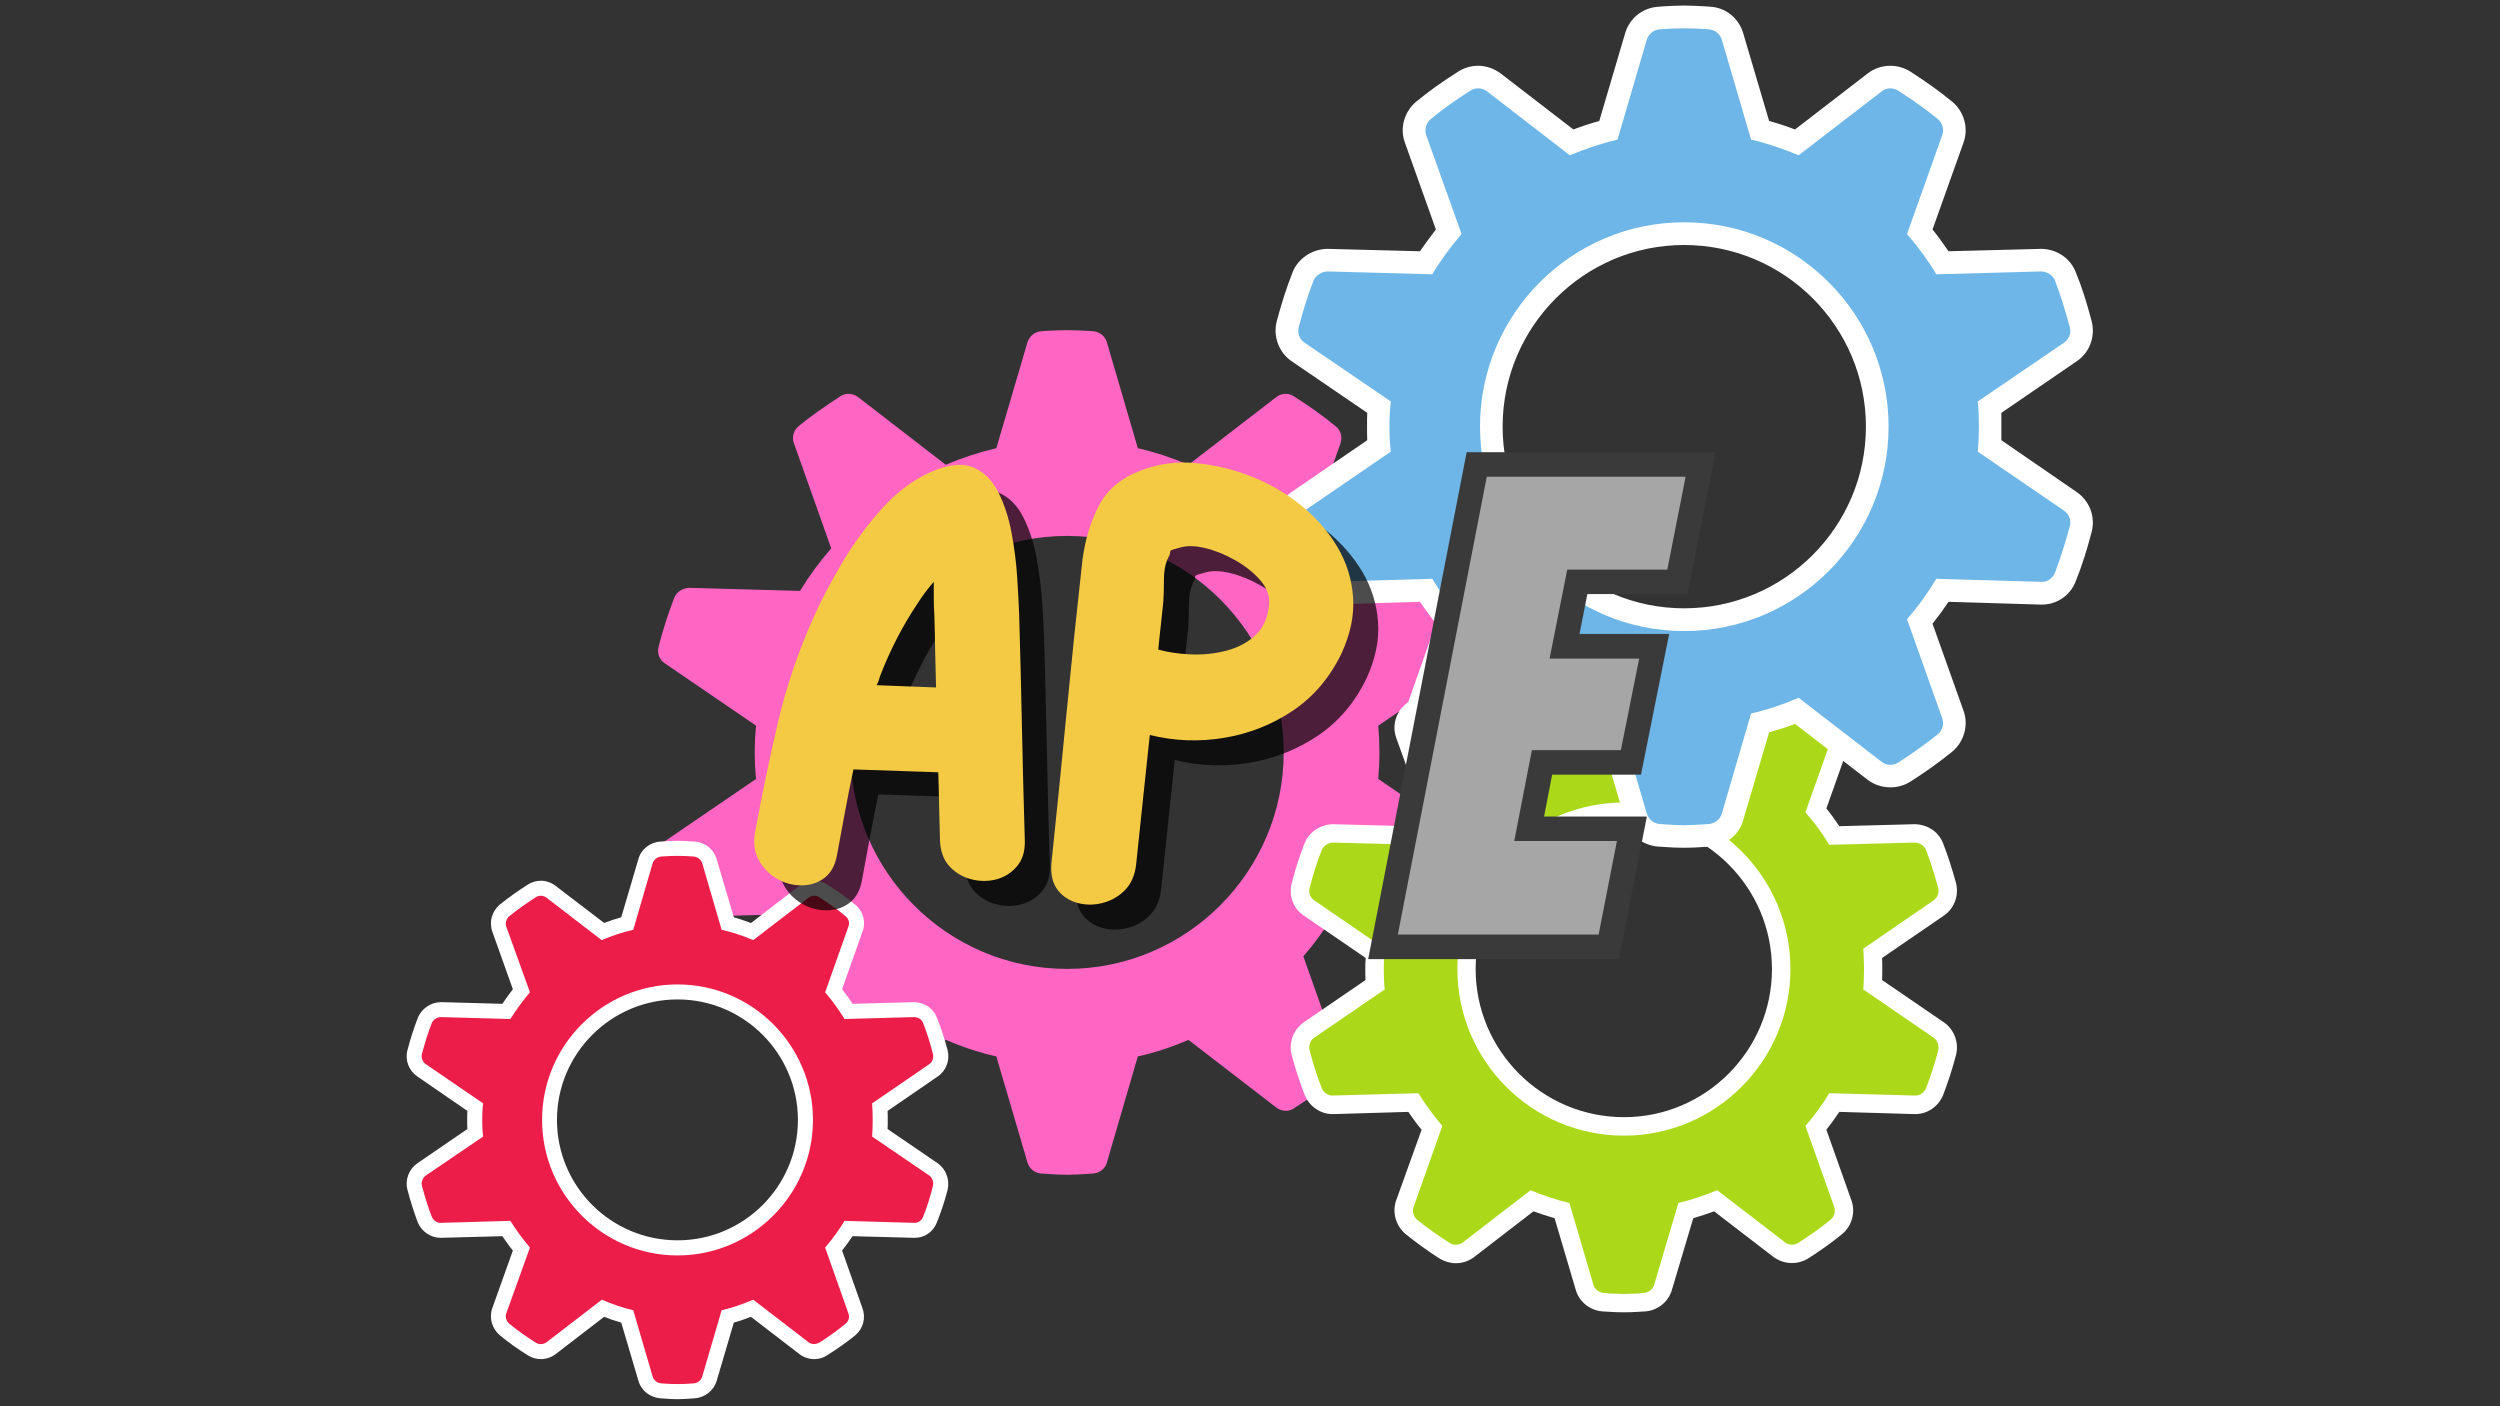 <svg xmlns="http://www.w3.org/2000/svg" xmlns:xlink="http://www.w3.org/1999/xlink" width="800" zoomAndPan="magnify" viewBox="0 0 600 337.5" height="450" preserveAspectRatio="xMidYMid meet" version="1.0"><rect x="0" y="0" width="600" height="337.5" fill="#333333" stroke="none"/><defs><g/><clipPath id="f95e442ccf"><path d="M 306 1.316 L 502.273 1.316 L 502.273 204 L 306 204 Z M 306 1.316 " clip-rule="nonzero"/></clipPath><clipPath id="c528566c71"><path d="M 97.598 201 L 228 201 L 228 335.805 L 97.598 335.805 Z M 97.598 201 " clip-rule="nonzero"/></clipPath></defs><path fill="#ff66c4" d="M 256.109 232.539 C 227.434 232.539 204.141 209.215 204.141 180.543 C 204.141 151.898 227.434 128.621 256.109 128.621 C 284.766 128.621 308.09 151.898 308.09 180.543 C 308.09 209.215 284.766 232.539 256.109 232.539 Z M 330.781 186.941 C 330.965 184.84 331.059 182.723 331.059 180.543 C 331.059 178.422 330.965 176.305 330.781 174.172 L 352.699 159.164 C 353.965 158.344 354.523 156.723 354.152 155.238 C 353.055 150.988 351.77 147.109 350.363 143.414 C 349.809 141.945 348.496 141.172 346.887 141.078 L 320.238 141.82 C 318.043 138.281 315.586 134.836 312.805 131.605 L 321.738 106.363 C 322.203 104.957 321.832 103.332 320.594 102.328 C 317.719 99.98 314.582 97.676 310.516 95.109 C 309.234 94.246 307.547 94.352 306.312 95.297 L 285.23 111.543 C 281.211 109.84 277.145 108.496 273.078 107.57 L 265.645 82.113 C 265.227 80.676 263.867 79.594 262.352 79.5 L 261.117 79.406 C 257.793 79.191 254.406 79.191 251.07 79.406 L 249.895 79.5 C 248.332 79.594 247.066 80.676 246.602 82.113 L 239.121 107.57 C 235.102 108.496 230.992 109.84 226.973 111.543 L 205.934 95.297 C 204.699 94.352 202.969 94.246 201.684 95.109 C 197.711 97.676 194.465 99.98 191.605 102.328 C 190.461 103.332 190 104.957 190.539 106.363 L 199.488 131.605 C 196.66 134.836 194.156 138.281 192.008 141.82 L 165.391 141.078 C 164.016 141.125 162.422 141.945 161.836 143.414 C 160.414 147.109 159.133 150.988 158.051 155.238 C 157.68 156.723 158.234 158.344 159.504 159.164 L 181.465 174.172 C 181.234 176.305 181.141 178.422 181.141 180.543 C 181.141 182.723 181.234 184.84 181.465 186.941 L 159.504 201.934 C 158.234 202.844 157.68 204.391 158.051 205.906 C 159.133 210.156 160.414 214.004 161.836 217.699 C 162.422 219.137 164.016 220.188 165.391 220.051 L 192.008 219.324 C 194.156 222.848 196.66 226.293 199.488 229.523 L 190.539 254.75 C 190 256.188 190.461 257.812 191.605 258.816 C 194.574 261.164 197.852 263.547 201.684 266.02 C 203.059 266.852 204.699 266.777 205.934 265.816 L 226.973 249.57 C 231.035 251.305 235.102 252.648 239.121 253.543 L 246.602 279.031 C 247.066 280.516 248.332 281.535 249.895 281.645 L 251.531 281.754 C 253.031 281.863 254.547 281.938 256.109 281.938 C 257.652 281.938 259.199 281.863 260.762 281.754 L 262.352 281.645 C 263.867 281.535 265.227 280.516 265.645 279.031 L 273.078 253.543 C 277.145 252.648 281.211 251.305 285.23 249.57 L 306.312 265.816 C 307.547 266.762 309.234 266.852 310.516 266.02 C 314.395 263.547 317.719 261.164 320.594 258.816 C 321.832 257.812 322.203 256.188 321.738 254.75 L 312.805 229.523 C 315.586 226.293 318.09 222.848 320.238 219.324 L 346.887 220.051 C 348.496 220.141 349.809 219.137 350.363 217.699 C 351.816 214.004 353.055 210.156 354.152 205.906 C 354.523 204.391 353.965 202.844 352.699 201.934 L 330.781 186.941 " fill-opacity="1" fill-rule="nonzero"/><path fill="#ffffff" d="M 389.766 197.051 C 370.133 197.051 354.152 212.938 354.152 232.57 C 354.152 252.199 370.133 268.121 389.766 268.121 C 409.301 268.121 425.27 252.199 425.27 232.57 C 425.27 212.938 409.301 197.051 389.766 197.051 Z M 389.766 314.953 C 388.387 314.953 387.012 314.895 385.93 314.816 L 384.648 314.738 C 381.586 314.523 378.992 312.449 378.172 309.531 L 373.102 292.371 C 371.418 291.879 369.762 291.336 368.031 290.719 L 353.844 301.645 C 352.605 302.605 351.043 303.176 349.406 303.176 C 348.031 303.176 346.672 302.742 345.48 302.047 C 342.512 300.133 339.871 298.215 337.352 296.176 C 334.984 294.211 334.074 290.949 335.078 288.09 L 341.184 271.133 C 340.008 269.742 339.004 268.305 338 266.852 L 320.191 267.379 C 320.008 267.379 319.914 267.379 319.73 267.379 C 316.898 267.379 314.164 265.477 313.113 262.742 C 311.969 259.773 310.918 256.637 310.008 253.203 C 309.234 250.238 310.422 247.129 312.883 245.367 L 327.719 235.211 C 327.672 234.363 327.672 233.449 327.672 232.57 C 327.672 231.688 327.672 230.809 327.766 229.91 L 312.973 219.785 C 310.422 218.117 309.234 214.996 310.008 212.027 C 310.918 208.488 311.922 205.352 313.113 202.352 C 314.117 199.77 316.809 197.945 319.73 197.809 C 319.82 197.809 320.008 197.809 320.008 197.809 L 338 198.285 C 339.004 196.848 340.086 195.379 341.184 194.035 L 335.078 177.031 C 334.074 174.172 334.984 170.941 337.352 168.996 C 339.73 167.031 342.281 165.16 345.48 163.137 C 346.672 162.379 348.031 161.992 349.406 161.992 C 351.043 161.992 352.605 162.52 353.844 163.523 L 368.031 174.453 C 369.762 173.785 371.449 173.246 373.102 172.766 L 378.172 155.625 C 379.023 152.672 381.633 150.617 384.648 150.445 L 385.512 150.371 C 386.938 150.262 388.297 150.23 389.766 150.23 C 391.125 150.23 392.594 150.262 393.969 150.371 L 394.82 150.445 C 397.848 150.617 400.445 152.672 401.266 155.625 L 406.379 172.781 C 408.02 173.246 409.703 173.785 411.387 174.453 L 425.641 163.477 C 426.828 162.52 428.422 161.992 430.031 161.992 C 431.438 161.992 432.812 162.379 433.941 163.137 C 437.234 165.207 439.781 167.062 442.164 168.996 C 444.449 170.941 445.41 174.172 444.359 177.031 L 438.328 194.035 C 439.426 195.379 440.477 196.848 441.438 198.285 C 441.438 198.285 459.461 197.809 459.508 197.809 C 459.598 197.809 459.645 197.809 459.691 197.809 C 462.75 197.945 465.301 199.691 466.352 202.414 C 467.496 205.352 468.5 208.488 469.461 211.98 C 470.188 214.996 468.996 218.117 466.445 219.801 L 451.699 229.91 C 451.746 230.809 451.746 231.688 451.746 232.57 C 451.746 233.449 451.746 234.363 451.699 235.211 L 466.539 245.367 C 468.996 247.082 470.188 250.191 469.461 253.129 C 468.547 256.668 467.496 259.82 466.352 262.789 C 465.258 265.539 462.613 267.379 459.691 267.379 C 459.598 267.379 459.43 267.379 459.32 267.379 L 441.438 266.852 C 440.477 268.305 439.426 269.742 438.328 271.133 L 444.359 288.137 C 445.363 290.949 444.449 294.211 442.164 296.129 C 439.754 298.137 437.047 300.039 433.941 302.047 C 432.812 302.742 431.484 303.129 430.031 303.129 C 428.469 303.129 426.922 302.605 425.641 301.676 L 411.387 290.719 C 409.75 291.336 408.02 291.879 406.379 292.371 L 401.266 309.547 C 400.445 312.406 397.895 314.523 394.82 314.738 L 393.504 314.816 C 392.406 314.895 391.078 314.953 389.766 314.953 " fill-opacity="1" fill-rule="nonzero"/><path fill="#abd91a" d="M 389.766 272.555 C 367.66 272.555 349.777 254.625 349.777 232.57 C 349.777 210.512 367.66 192.598 389.766 192.598 C 411.758 192.598 429.703 210.512 429.703 232.57 C 429.703 254.625 411.758 272.555 389.766 272.555 Z M 447.188 237.469 C 447.281 235.848 447.371 234.223 447.371 232.57 C 447.371 230.914 447.281 229.293 447.188 227.684 L 464.035 216.109 C 464.992 215.473 465.441 214.254 465.18 213.125 C 464.25 209.816 463.34 206.848 462.258 204.004 C 461.793 202.891 460.742 202.273 459.508 202.211 L 439.012 202.754 C 437.418 200.047 435.453 197.422 433.305 194.945 L 440.199 175.535 C 440.57 174.406 440.246 173.184 439.289 172.379 C 437.141 170.617 434.684 168.84 431.574 166.848 C 430.57 166.211 429.289 166.273 428.375 166.984 L 412.129 179.477 C 409.023 178.176 405.918 177.141 402.809 176.461 L 397.012 156.848 C 396.703 155.719 395.699 154.914 394.508 154.867 L 393.598 154.773 C 391.031 154.621 388.387 154.621 385.84 154.773 L 384.926 154.867 C 383.734 154.914 382.73 155.719 382.406 156.848 L 376.656 176.461 C 373.551 177.141 370.414 178.176 367.305 179.477 L 351.137 166.984 C 350.133 166.273 348.852 166.211 347.891 166.848 C 344.801 168.84 342.328 170.617 340.133 172.379 C 339.234 173.184 338.863 174.406 339.281 175.535 L 346.16 194.945 C 344.012 197.422 342.094 200.047 340.41 202.754 L 319.914 202.211 C 318.91 202.258 317.641 202.891 317.227 204.004 C 316.082 206.848 315.168 209.816 314.305 213.125 C 314.023 214.254 314.441 215.473 315.449 216.109 L 332.328 227.684 C 332.156 229.293 332.109 230.914 332.109 232.57 C 332.109 234.223 332.156 235.848 332.328 237.469 L 315.449 249.016 C 314.441 249.711 314.023 250.918 314.305 252.062 C 315.168 255.336 316.082 258.305 317.227 261.164 C 317.641 262.262 318.91 263.051 319.914 262.926 L 340.41 262.371 C 342.094 265.09 344.012 267.719 346.16 270.223 L 339.281 289.621 C 338.863 290.766 339.234 292 340.133 292.758 C 342.375 294.582 344.938 296.406 347.891 298.293 C 348.852 298.941 350.133 298.895 351.137 298.137 L 367.336 285.648 C 370.441 286.945 373.551 287.996 376.656 288.711 L 382.406 308.324 C 382.73 309.406 383.734 310.242 384.926 310.301 L 386.195 310.426 C 387.383 310.441 388.527 310.551 389.766 310.551 C 390.895 310.551 392.129 310.441 393.227 310.426 L 394.508 310.301 C 395.699 310.242 396.703 309.406 397.012 308.324 L 402.809 288.711 C 405.871 287.996 409.023 286.945 412.129 285.648 L 428.375 298.137 C 429.289 298.863 430.57 298.941 431.574 298.293 C 434.543 296.406 437.094 294.582 439.289 292.758 C 440.246 292 440.57 290.766 440.199 289.621 L 433.305 270.223 C 435.453 267.719 437.418 265.09 439.012 262.371 L 459.508 262.926 C 460.742 263.004 461.793 262.262 462.258 261.164 C 463.34 258.305 464.344 255.336 465.18 252.062 C 465.441 250.918 464.992 249.711 464.035 249.016 L 447.188 237.469 " fill-opacity="1" fill-rule="nonzero"/><g clip-path="url(#f95e442ccf)"><path fill="#ffffff" d="M 404.188 58.801 C 380.18 58.801 360.629 78.355 360.629 102.391 C 360.629 126.426 380.18 145.996 404.188 145.996 C 428.281 145.996 447.82 126.426 447.82 102.391 C 447.82 78.355 428.281 58.801 404.188 58.801 Z M 404.188 203.465 C 402.547 203.465 400.941 203.387 399.531 203.277 L 398.066 203.188 C 394.23 202.938 391.031 200.387 390.027 196.801 L 383.828 175.75 C 381.773 175.18 379.719 174.527 377.613 173.727 L 360.18 187.141 C 358.711 188.301 356.703 189.012 354.738 189.012 C 353.055 189.012 351.371 188.516 349.961 187.605 C 346.301 185.27 343.008 182.938 339.914 180.418 C 337.039 178.023 335.898 174.035 337.258 170.523 L 344.613 149.688 C 343.285 147.957 342.02 146.242 340.781 144.434 L 318.91 145.098 C 318.723 145.098 318.555 145.098 318.367 145.098 C 314.891 145.098 311.52 142.75 310.238 139.395 C 308.77 135.746 307.547 131.914 306.406 127.633 C 305.492 124.062 306.914 120.227 309.961 118.094 L 328.137 105.652 C 328.09 104.617 328.09 103.488 328.09 102.391 C 328.09 101.309 328.09 100.227 328.137 99.082 L 310.008 86.703 C 306.961 84.633 305.492 80.797 306.406 77.148 C 307.547 72.867 308.77 68.988 310.238 65.309 C 311.477 62.156 314.723 59.867 318.367 59.73 C 318.461 59.73 318.723 59.73 318.723 59.73 L 340.781 60.301 C 342.02 58.555 343.285 56.793 344.613 55.078 L 337.164 34.195 C 335.898 30.734 337.039 26.762 339.914 24.379 C 342.836 21.969 346.02 19.68 349.961 17.191 C 351.371 16.281 353.055 15.785 354.738 15.785 C 356.703 15.785 358.633 16.48 360.18 17.641 L 377.613 31.074 C 379.719 30.27 381.82 29.59 383.828 29.031 L 390.027 7.996 C 391.078 4.363 394.277 1.812 398.066 1.613 L 399.07 1.535 C 400.707 1.441 402.5 1.332 404.188 1.332 C 405.918 1.332 407.648 1.441 409.395 1.535 L 410.492 1.613 C 414.141 1.812 417.324 4.363 418.375 7.996 L 424.59 29.031 C 426.645 29.605 428.746 30.27 430.801 31.074 L 448.285 17.594 C 449.738 16.48 451.652 15.785 453.664 15.785 C 455.395 15.785 457.047 16.281 458.5 17.191 C 462.473 19.742 465.625 22.031 468.5 24.379 C 471.375 26.762 472.52 30.734 471.238 34.242 L 463.805 55.078 C 465.18 56.793 466.445 58.523 467.637 60.301 C 467.637 60.301 489.816 59.73 489.863 59.73 C 489.91 59.73 490.004 59.73 490.094 59.73 C 493.789 59.867 496.941 62.047 498.211 65.402 C 499.68 68.941 500.867 72.789 502.012 77.148 C 502.926 80.797 501.504 84.633 498.41 86.703 L 480.328 99.082 C 480.328 100.227 480.328 101.309 480.328 102.391 C 480.328 103.488 480.328 104.617 480.328 105.652 L 498.41 118.094 C 501.504 120.227 502.926 124.016 502.012 127.617 C 500.867 131.961 499.68 135.793 498.18 139.488 C 496.895 142.887 493.664 145.098 490.094 145.098 C 489.91 145.098 489.816 145.098 489.648 145.098 L 467.637 144.434 C 466.445 146.242 465.18 147.957 463.805 149.688 L 471.238 170.555 C 472.52 174.035 471.375 178.023 468.547 180.387 C 465.535 182.828 462.289 185.18 458.469 187.605 C 457.094 188.484 455.395 188.965 453.711 188.965 C 451.746 188.965 449.828 188.348 448.285 187.188 L 430.801 173.727 C 428.746 174.527 426.645 175.18 424.59 175.75 L 418.375 196.801 C 417.418 200.355 414.188 202.938 410.492 203.188 L 408.84 203.277 C 407.461 203.387 405.871 203.465 404.188 203.465 " fill-opacity="1" fill-rule="nonzero"/></g><path fill="#6db6e7" d="M 404.188 151.453 C 377.168 151.453 355.203 129.441 355.203 102.391 C 355.203 75.355 377.168 53.348 404.188 53.348 C 431.297 53.348 453.262 75.355 453.262 102.391 C 453.262 129.441 431.297 151.453 404.188 151.453 Z M 474.668 108.402 C 474.855 106.395 474.934 104.402 474.934 102.391 C 474.934 100.367 474.855 98.355 474.668 96.348 L 495.398 82.219 C 496.57 81.402 497.129 79.918 496.758 78.527 C 495.66 74.461 494.516 70.812 493.203 67.32 C 492.598 65.973 491.379 65.219 489.863 65.141 L 464.715 65.836 C 462.707 62.449 460.324 59.234 457.684 56.176 L 466.137 32.418 C 466.633 31.027 466.184 29.512 465.086 28.586 C 462.352 26.359 459.367 24.195 455.551 21.754 C 454.312 20.965 452.703 21.027 451.621 21.922 L 431.668 37.27 C 427.883 35.68 424.094 34.395 420.262 33.516 L 413.227 9.496 C 412.809 8.133 411.574 7.129 410.074 7.039 L 409.023 6.961 C 405.824 6.742 402.547 6.742 399.441 6.961 L 398.344 7.039 C 396.891 7.129 395.699 8.133 395.234 9.496 L 388.203 33.516 C 384.371 34.395 380.535 35.68 376.75 37.27 L 356.887 21.922 C 355.695 21.027 354.105 20.965 352.883 21.754 C 349.035 24.195 346.066 26.359 343.379 28.586 C 342.281 29.512 341.832 31.027 342.281 32.418 L 350.781 56.176 C 348.125 59.234 345.758 62.449 343.75 65.836 L 318.555 65.141 C 317.363 65.219 315.805 65.973 315.262 67.32 C 313.887 70.812 312.758 74.461 311.691 78.527 C 311.336 79.918 311.875 81.402 313.066 82.219 L 333.793 96.348 C 333.562 98.355 333.469 100.367 333.469 102.391 C 333.469 104.402 333.562 106.395 333.793 108.402 L 313.066 122.578 C 311.875 123.398 311.336 124.883 311.691 126.273 C 312.758 130.305 313.887 133.969 315.262 137.434 C 315.805 138.777 317.363 139.781 318.555 139.641 L 343.75 138.914 C 345.758 142.285 348.125 145.562 350.781 148.621 L 342.281 172.379 C 341.832 173.77 342.281 175.27 343.379 176.215 C 346.113 178.453 349.219 180.68 352.883 183.031 C 354.152 183.789 355.695 183.758 356.887 182.859 L 376.797 167.465 C 380.535 169.117 384.371 170.387 388.203 171.234 L 395.234 195.289 C 395.699 196.68 396.891 197.668 398.344 197.762 L 399.887 197.867 C 401.312 197.945 402.762 198.055 404.188 198.055 C 405.637 198.055 407.105 197.945 408.574 197.867 L 410.074 197.762 C 411.543 197.668 412.809 196.68 413.227 195.289 L 420.262 171.234 C 424.031 170.387 427.883 169.117 431.668 167.465 L 451.621 182.859 C 452.75 183.727 454.312 183.789 455.551 183.031 C 459.195 180.68 462.289 178.453 465.086 176.215 C 466.184 175.27 466.633 173.77 466.137 172.379 L 457.684 148.621 C 460.324 145.562 462.707 142.285 464.715 138.914 L 489.863 139.641 C 491.379 139.766 492.598 138.777 493.203 137.434 C 494.516 133.969 495.66 130.305 496.758 126.273 C 497.129 124.883 496.57 123.398 495.398 122.578 L 474.668 108.402 " fill-opacity="1" fill-rule="nonzero"/><g clip-path="url(#c528566c71)"><path fill="#ffffff" d="M 162.609 239.863 C 146.641 239.863 133.672 252.863 133.672 268.785 C 133.672 284.723 146.641 297.676 162.609 297.676 C 178.547 297.676 191.5 284.723 191.5 268.785 C 191.5 252.863 178.547 239.863 162.609 239.863 Z M 162.609 335.805 C 161.512 335.805 160.414 335.73 159.504 335.668 L 158.496 335.59 C 156.039 335.418 153.844 333.719 153.211 331.355 L 149.102 317.43 C 147.723 317.043 146.316 316.578 144.988 316.035 L 133.395 324.957 C 132.391 325.727 131.109 326.191 129.793 326.191 C 128.695 326.191 127.598 325.867 126.641 325.25 C 124.168 323.719 122.035 322.172 119.98 320.488 C 118.062 318.867 117.32 316.285 118.156 313.934 L 123.086 300.133 C 122.16 299.004 121.34 297.812 120.566 296.684 L 106.004 297.07 C 105.914 297.07 105.82 297.07 105.68 297.07 C 103.363 297.07 101.168 295.555 100.254 293.348 C 99.344 290.918 98.523 288.34 97.781 285.523 C 97.148 283.145 98.152 280.609 100.164 279.188 L 112.172 270.965 C 112.125 270.223 112.125 269.512 112.125 268.785 C 112.125 268.059 112.125 267.332 112.172 266.621 L 100.164 258.352 C 98.152 256.992 97.148 254.473 97.781 252.062 C 98.523 249.23 99.344 246.652 100.301 244.223 C 101.168 242.121 103.316 240.59 105.68 240.516 C 105.727 240.516 105.914 240.516 105.961 240.516 L 120.566 240.918 C 121.34 239.711 122.203 238.566 123.086 237.422 L 118.156 223.59 C 117.32 221.285 118.062 218.656 119.98 217.082 C 121.941 215.488 124.043 213.988 126.641 212.32 C 127.598 211.703 128.695 211.379 129.793 211.379 C 131.109 211.379 132.391 211.84 133.395 212.645 L 144.988 221.504 C 146.363 221.008 147.723 220.527 149.102 220.141 L 153.211 206.184 C 153.844 203.82 156.039 202.121 158.496 201.98 L 159.191 201.934 C 160.289 201.855 161.465 201.793 162.609 201.793 C 163.754 201.793 164.898 201.855 165.992 201.934 L 166.719 201.98 C 169.18 202.121 171.328 203.82 172.008 206.23 L 176.117 220.141 C 177.492 220.527 178.809 221.008 180.23 221.531 L 191.824 212.598 C 192.781 211.84 194.109 211.379 195.395 211.379 C 196.477 211.379 197.617 211.703 198.578 212.32 C 201.234 214.004 203.34 215.535 205.207 217.082 C 207.172 218.656 207.898 221.285 206.984 223.637 L 202.102 237.422 C 202.969 238.551 203.879 239.711 204.605 240.918 C 204.605 240.918 219.305 240.516 219.398 240.516 C 219.398 240.516 219.445 240.516 219.492 240.516 C 221.996 240.637 224.051 242.059 224.871 244.254 C 225.828 246.652 226.664 249.188 227.434 252.062 C 228.023 254.473 227.066 256.992 225.055 258.352 L 213.016 266.621 C 213.059 267.332 213.059 268.059 213.059 268.785 C 213.059 269.512 213.059 270.223 213.016 270.965 L 225.055 279.188 C 227.066 280.609 227.977 283.145 227.434 285.523 C 226.707 288.367 225.828 290.918 224.871 293.348 C 224.004 295.602 221.949 297.07 219.582 297.07 C 219.398 297.07 219.305 297.07 219.164 297.07 L 204.605 296.684 C 203.879 297.812 202.969 299.004 202.102 300.133 L 206.984 313.949 C 207.852 316.285 207.172 318.867 205.254 320.488 C 203.246 322.113 201.051 323.656 198.531 325.25 C 197.664 325.867 196.566 326.191 195.395 326.191 C 194.109 326.191 192.828 325.727 191.824 324.957 L 180.23 316.035 C 178.855 316.578 177.492 317.043 176.117 317.43 L 172.008 331.387 C 171.328 333.719 169.18 335.418 166.719 335.59 L 165.668 335.668 C 164.805 335.73 163.707 335.805 162.609 335.805 " fill-opacity="1" fill-rule="nonzero"/></g><path fill="#ed1d49" d="M 162.609 301.305 C 144.68 301.305 130.102 286.684 130.102 268.785 C 130.102 250.855 144.68 236.262 162.609 236.262 C 180.508 236.262 195.113 250.855 195.113 268.785 C 195.113 286.684 180.508 301.305 162.609 301.305 Z M 209.305 272.773 C 209.398 271.43 209.445 270.129 209.445 268.785 C 209.445 267.441 209.398 266.109 209.305 264.812 L 223.047 255.383 C 223.789 254.891 224.145 253.883 223.91 252.941 C 223.23 250.254 222.457 247.855 221.547 245.523 C 221.223 244.641 220.402 244.16 219.398 244.102 L 202.688 244.562 C 201.328 242.34 199.766 240.191 198.035 238.148 L 203.602 222.43 C 203.973 221.504 203.695 220.465 202.922 219.879 C 201.145 218.395 199.18 216.957 196.66 215.352 C 195.84 214.809 194.742 214.871 194.016 215.473 L 180.77 225.629 C 178.266 224.578 175.762 223.711 173.195 223.156 L 168.543 207.203 C 168.266 206.309 167.445 205.66 166.488 205.566 L 165.809 205.52 C 163.66 205.379 161.512 205.379 159.41 205.52 L 158.684 205.566 C 157.77 205.66 156.906 206.309 156.629 207.203 L 151.977 223.156 C 149.41 223.711 146.906 224.578 144.402 225.629 L 131.199 215.473 C 130.426 214.871 129.375 214.809 128.559 215.352 C 126.086 216.957 124.074 218.395 122.25 219.879 C 121.523 220.465 121.199 221.504 121.523 222.43 L 127.184 238.148 C 125.449 240.191 123.906 242.34 122.484 244.562 L 105.82 244.102 C 105 244.117 103.996 244.641 103.625 245.523 C 102.715 247.855 101.988 250.254 101.262 252.941 C 101.027 253.883 101.445 254.891 102.172 255.383 L 115.961 264.812 C 115.773 266.109 115.727 267.441 115.727 268.785 C 115.727 270.129 115.773 271.43 115.961 272.773 L 102.172 282.141 C 101.445 282.711 101.027 283.684 101.262 284.613 C 101.988 287.273 102.715 289.699 103.625 292.016 C 103.996 292.93 105 293.578 105.82 293.484 L 122.484 293.008 C 123.906 295.246 125.449 297.379 127.184 299.422 L 121.523 315.172 C 121.199 316.082 121.523 317.102 122.25 317.707 C 124.074 319.207 126.129 320.688 128.559 322.219 C 129.375 322.762 130.426 322.699 131.199 322.113 L 144.445 311.926 C 146.906 312.992 149.41 313.859 151.977 314.461 L 156.629 330.352 C 156.906 331.277 157.77 331.941 158.684 332.004 L 159.734 332.082 C 160.691 332.145 161.605 332.176 162.609 332.176 C 163.566 332.176 164.527 332.145 165.438 332.082 L 166.488 332.004 C 167.445 331.941 168.266 331.277 168.543 330.352 L 173.195 314.461 C 175.762 313.859 178.266 312.992 180.77 311.926 L 194.016 322.113 C 194.742 322.699 195.75 322.715 196.66 322.219 C 199.043 320.688 201.098 319.207 202.922 317.707 C 203.695 317.102 203.973 316.082 203.602 315.172 L 198.035 299.422 C 199.766 297.379 201.328 295.246 202.688 293.008 L 219.398 293.484 C 220.309 293.547 221.223 292.93 221.547 292.016 C 222.504 289.699 223.23 287.273 223.91 284.613 C 224.145 283.684 223.789 282.711 223.047 282.141 L 209.305 272.773 " fill-opacity="1" fill-rule="nonzero"/><g fill="#000000" fill-opacity="0.702"><g transform="translate(180.293, 212.926)"><g><path d="M 70.297 -59.578 C 70.566 -50.535 70.789 -41.488 70.969 -32.438 C 71.156 -23.383 71.383 -14.336 71.656 -5.297 C 71.75 -2.672 71.113 -0.566 69.75 1.016 C 68.395 2.598 66.723 3.641 64.734 4.141 C 62.742 4.641 60.727 4.613 58.688 4.062 C 56.656 3.52 54.938 2.477 53.531 0.938 C 52.133 -0.594 51.391 -2.672 51.297 -5.297 C 51.211 -8.004 51.145 -10.711 51.094 -13.422 C 51.051 -16.141 50.984 -18.859 50.891 -21.578 L 30.531 -22.266 C 29.812 -18.91 29.133 -15.516 28.5 -12.078 C 27.863 -8.641 27.227 -5.203 26.594 -1.766 C 26.145 0.766 25.129 2.617 23.547 3.797 C 21.961 4.973 20.129 5.562 18.047 5.562 C 15.961 5.562 13.992 5.02 12.141 3.938 C 10.285 2.852 8.836 1.363 7.797 -0.531 C 6.766 -2.438 6.473 -4.656 6.922 -7.188 C 8.547 -16.062 10.375 -24.836 12.406 -33.516 C 14.445 -42.203 17.32 -50.664 21.031 -58.906 C 22.844 -62.977 25.148 -67.363 27.953 -72.062 C 30.766 -76.77 33.957 -81.094 37.531 -85.031 C 41.102 -88.969 45.062 -91.883 49.406 -93.781 C 53.477 -95.5 56.781 -95.816 59.312 -94.734 C 61.844 -93.648 63.832 -91.68 65.281 -88.828 C 66.727 -85.973 67.789 -82.738 68.469 -79.125 C 69.145 -75.508 69.598 -71.938 69.828 -68.406 C 70.055 -64.875 70.211 -61.93 70.297 -59.578 Z M 36.922 -44.656 C 36.828 -44.289 36.711 -43.926 36.578 -43.562 C 36.441 -43.195 36.281 -42.836 36.094 -42.484 C 38.539 -42.391 40.941 -42.297 43.297 -42.203 C 45.648 -42.117 48.004 -42.031 50.359 -41.938 C 50.266 -44.832 50.191 -47.75 50.141 -50.688 C 50.098 -53.633 50.031 -56.598 49.938 -59.578 C 49.852 -60.754 49.812 -62 49.812 -63.312 C 49.812 -64.625 49.812 -65.957 49.812 -67.312 C 48.27 -65.508 46.957 -63.75 45.875 -62.031 C 44.062 -59.312 42.41 -56.504 40.922 -53.609 C 39.43 -50.711 38.098 -47.727 36.922 -44.656 Z M 36.922 -44.656 "/></g></g></g><g fill="#000000" fill-opacity="0.702"><g transform="translate(251.543, 212.926)"><g><path d="M 54.828 -92.562 C 59.172 -90.844 63.129 -88.535 66.703 -85.641 C 70.273 -82.742 73.172 -79.441 75.391 -75.734 C 77.609 -72.023 78.875 -68 79.188 -63.656 C 79.508 -59.312 78.582 -54.785 76.406 -50.078 C 73.602 -44.285 69.711 -39.711 64.734 -36.359 C 59.754 -33.016 54.254 -30.844 48.234 -29.844 C 42.223 -28.852 36.281 -29.082 30.406 -30.531 C 29.863 -25.375 29.316 -20.219 28.766 -15.062 C 28.223 -9.906 27.68 -4.75 27.141 0.406 C 26.867 3.031 25.988 5.109 24.5 6.641 C 23.008 8.18 21.223 9.223 19.141 9.766 C 17.055 10.316 15.02 10.316 13.031 9.766 C 11.039 9.223 9.457 8.18 8.281 6.641 C 7.102 5.109 6.602 3.031 6.781 0.406 C 8.051 -11.719 9.273 -23.883 10.453 -36.094 C 11.629 -48.312 12.895 -60.484 14.25 -72.609 C 14.883 -77.398 16.195 -81.719 18.188 -85.562 C 20.176 -89.414 23.566 -92.242 28.359 -94.047 C 32.617 -95.68 37.078 -96.25 41.734 -95.75 C 46.391 -95.25 50.754 -94.188 54.828 -92.562 Z M 32.438 -51.031 C 34.695 -50.395 37.273 -50.008 40.172 -49.875 C 43.066 -49.738 45.914 -50.031 48.719 -50.75 C 51.531 -51.477 53.883 -52.723 55.781 -54.484 C 57.676 -56.254 58.758 -58.723 59.031 -61.891 C 59.219 -63.879 58.539 -65.773 57 -67.578 C 55.457 -69.391 53.461 -71 51.016 -72.406 C 48.578 -73.812 46.133 -74.805 43.688 -75.391 C 41.25 -75.984 39.172 -76.004 37.453 -75.453 C 36.461 -75.18 35.852 -75 35.625 -74.906 C 35.395 -74.82 35.281 -74.617 35.281 -74.297 C 35.281 -73.984 35.055 -73.422 34.609 -72.609 C 34.066 -71.336 33.797 -69.707 33.797 -67.719 C 33.797 -65.727 33.75 -64.008 33.656 -62.562 C 33.477 -60.664 33.273 -58.742 33.047 -56.797 C 32.816 -54.848 32.613 -52.926 32.438 -51.031 Z M 32.438 -51.031 "/></g></g></g><g fill="#f4ca44" fill-opacity="1"><g transform="translate(174.296, 206.928)"><g><path d="M 70.297 -59.578 C 70.566 -50.535 70.789 -41.488 70.969 -32.438 C 71.156 -23.383 71.383 -14.336 71.656 -5.297 C 71.75 -2.672 71.113 -0.566 69.75 1.016 C 68.395 2.598 66.723 3.641 64.734 4.141 C 62.742 4.641 60.727 4.613 58.688 4.062 C 56.656 3.52 54.938 2.477 53.531 0.938 C 52.133 -0.594 51.391 -2.672 51.297 -5.297 C 51.211 -8.004 51.145 -10.711 51.094 -13.422 C 51.051 -16.141 50.984 -18.859 50.891 -21.578 L 30.531 -22.266 C 29.812 -18.91 29.133 -15.516 28.5 -12.078 C 27.863 -8.641 27.227 -5.203 26.594 -1.766 C 26.145 0.766 25.129 2.617 23.547 3.797 C 21.961 4.973 20.129 5.562 18.047 5.562 C 15.961 5.562 13.992 5.02 12.141 3.938 C 10.285 2.852 8.836 1.363 7.797 -0.531 C 6.766 -2.438 6.473 -4.656 6.922 -7.188 C 8.547 -16.062 10.375 -24.836 12.406 -33.516 C 14.445 -42.203 17.32 -50.664 21.031 -58.906 C 22.844 -62.977 25.148 -67.363 27.953 -72.062 C 30.766 -76.77 33.957 -81.094 37.531 -85.031 C 41.102 -88.969 45.062 -91.883 49.406 -93.781 C 53.477 -95.5 56.781 -95.816 59.312 -94.734 C 61.844 -93.648 63.832 -91.68 65.281 -88.828 C 66.727 -85.973 67.789 -82.738 68.469 -79.125 C 69.145 -75.508 69.598 -71.938 69.828 -68.406 C 70.055 -64.875 70.211 -61.93 70.297 -59.578 Z M 36.922 -44.656 C 36.828 -44.289 36.711 -43.926 36.578 -43.562 C 36.441 -43.195 36.281 -42.836 36.094 -42.484 C 38.539 -42.391 40.941 -42.297 43.297 -42.203 C 45.648 -42.117 48.004 -42.031 50.359 -41.938 C 50.266 -44.832 50.191 -47.75 50.141 -50.688 C 50.098 -53.633 50.031 -56.598 49.938 -59.578 C 49.852 -60.754 49.812 -62 49.812 -63.312 C 49.812 -64.625 49.812 -65.957 49.812 -67.312 C 48.27 -65.508 46.957 -63.75 45.875 -62.031 C 44.062 -59.312 42.41 -56.504 40.922 -53.609 C 39.43 -50.711 38.098 -47.727 36.922 -44.656 Z M 36.922 -44.656 "/></g></g></g><g fill="#f4ca44" fill-opacity="1"><g transform="translate(245.545, 206.928)"><g><path d="M 54.828 -92.562 C 59.172 -90.844 63.129 -88.535 66.703 -85.641 C 70.273 -82.742 73.172 -79.441 75.391 -75.734 C 77.609 -72.023 78.875 -68 79.188 -63.656 C 79.508 -59.312 78.582 -54.785 76.406 -50.078 C 73.602 -44.285 69.711 -39.711 64.734 -36.359 C 59.754 -33.016 54.254 -30.844 48.234 -29.844 C 42.223 -28.852 36.281 -29.082 30.406 -30.531 C 29.863 -25.375 29.316 -20.219 28.766 -15.062 C 28.223 -9.906 27.68 -4.75 27.141 0.406 C 26.867 3.031 25.988 5.109 24.5 6.641 C 23.008 8.18 21.223 9.223 19.141 9.766 C 17.055 10.316 15.02 10.316 13.031 9.766 C 11.039 9.223 9.457 8.18 8.281 6.641 C 7.102 5.109 6.602 3.031 6.781 0.406 C 8.051 -11.719 9.273 -23.883 10.453 -36.094 C 11.629 -48.312 12.895 -60.484 14.25 -72.609 C 14.883 -77.398 16.195 -81.719 18.188 -85.562 C 20.176 -89.414 23.566 -92.242 28.359 -94.047 C 32.617 -95.68 37.078 -96.25 41.734 -95.75 C 46.391 -95.25 50.754 -94.188 54.828 -92.562 Z M 32.438 -51.031 C 34.695 -50.395 37.273 -50.008 40.172 -49.875 C 43.066 -49.738 45.914 -50.031 48.719 -50.75 C 51.531 -51.477 53.883 -52.723 55.781 -54.484 C 57.676 -56.254 58.758 -58.723 59.031 -61.891 C 59.219 -63.879 58.539 -65.773 57 -67.578 C 55.457 -69.391 53.461 -71 51.016 -72.406 C 48.578 -73.812 46.133 -74.805 43.688 -75.391 C 41.25 -75.984 39.172 -76.004 37.453 -75.453 C 36.461 -75.18 35.852 -75 35.625 -74.906 C 35.395 -74.82 35.281 -74.617 35.281 -74.297 C 35.281 -73.984 35.055 -73.422 34.609 -72.609 C 34.066 -71.336 33.797 -69.707 33.797 -67.719 C 33.797 -65.727 33.75 -64.008 33.656 -62.562 C 33.477 -60.664 33.273 -58.742 33.047 -56.797 C 32.816 -54.848 32.613 -52.926 32.438 -51.031 Z M 32.438 -51.031 "/></g></g></g><path stroke-linecap="butt" transform="matrix(0.749, 0, 0, 0.749, 298.181, 105.968)" fill="none" stroke-linejoin="miter" d="M 49.827 158 L 114.151 158 L 120.04 128.013 L 87.132 128.013 L 92.76 98.892 L 121.266 98.892 L 127.149 69.521 L 98.44 69.521 L 104.074 41.015 L 136.158 41.015 L 142.041 11.283 L 78.332 11.283 Z M 49.827 158 " stroke="#3a3a3a" stroke-width="15.721" stroke-opacity="1" stroke-miterlimit="4"/><g fill="#a6a6a6" fill-opacity="1"><g transform="translate(339.405, 224.293)"><g><path d="M -3.922 0 L 44.266 0 L 48.656 -22.453 L 24.016 -22.453 L 28.25 -44.266 L 49.609 -44.266 L 54 -66.234 L 32.5 -66.234 L 36.734 -87.594 L 60.75 -87.594 L 65.141 -109.875 L 17.422 -109.875 Z M -3.922 0 "/></g></g></g></svg>